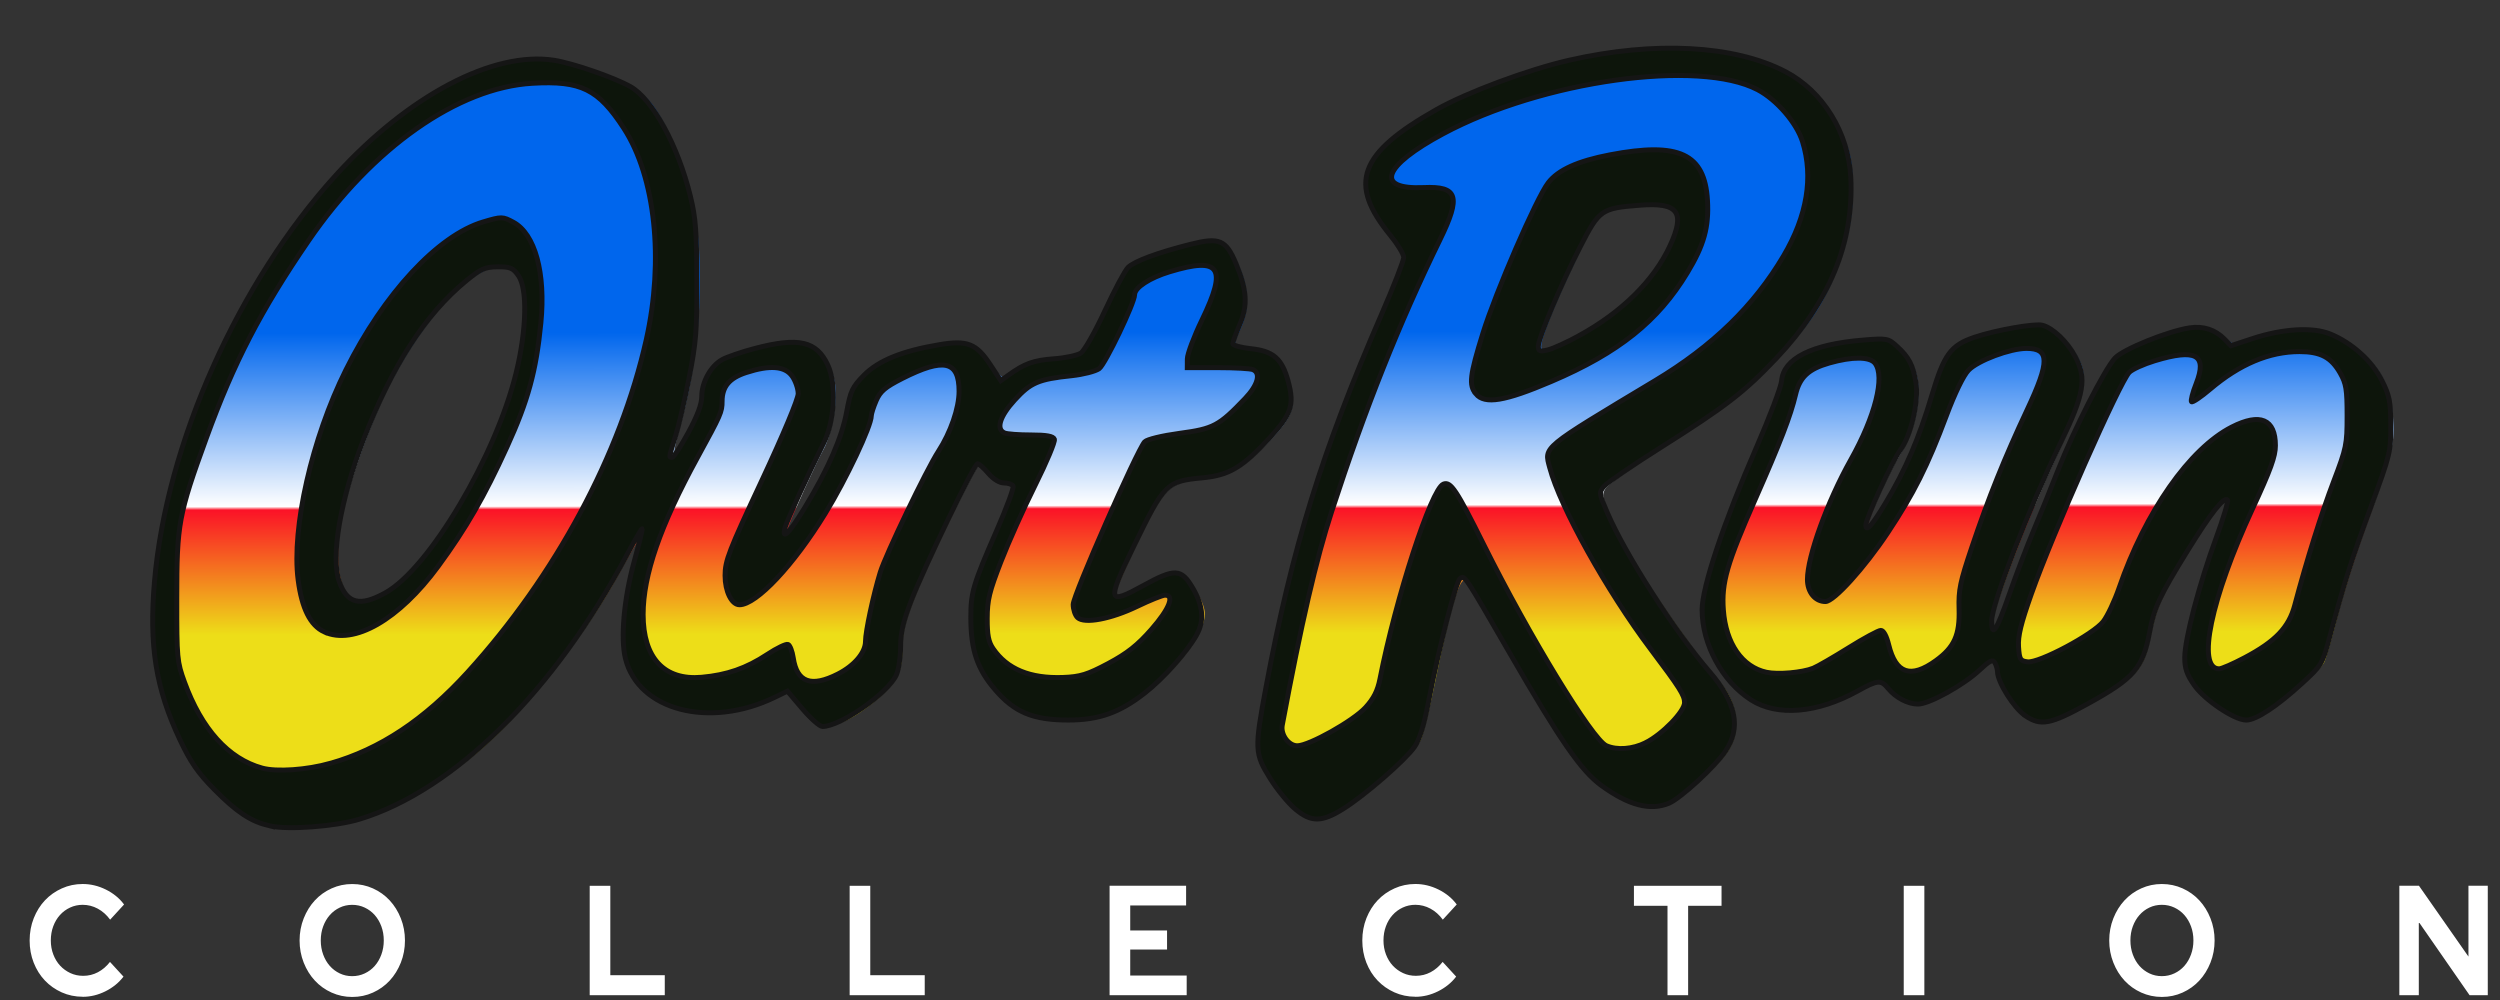 <?xml version="1.0" encoding="UTF-8" standalone="no"?>
<!-- Created with Inkscape (http://www.inkscape.org/) -->

<svg
   xmlns:dc="http://purl.org/dc/elements/1.1/"
   xmlns:cc="http://creativecommons.org/ns#"
   xmlns:rdf="http://www.w3.org/1999/02/22-rdf-syntax-ns#"
   xmlns:svg="http://www.w3.org/2000/svg"
   xmlns="http://www.w3.org/2000/svg"
   xmlns:xlink="http://www.w3.org/1999/xlink"
   xmlns:sodipodi="http://sodipodi.sourceforge.net/DTD/sodipodi-0.dtd"
   xmlns:inkscape="http://www.inkscape.org/namespaces/inkscape"
   width="500"
   height="200"
   viewBox="0 0 132.292 52.917"
   version="1.1"
   id="svg8"
   inkscape:version="0.92.5 (2060ec1f9f, 2020-04-08)"
   sodipodi:docname="outrun.svg">
  <rect x="0" y="0" width="132.292" height="52.917" fill="#333333" stroke="none"/>
  <defs
     id="defs2">
    <linearGradient
       inkscape:collect="always"
       id="linearGradient894">
      <stop
         style="stop-color:#0066ed;stop-opacity:1"
         offset="0"
         id="stop890" />
      <stop
         id="stop898"
         offset="0.575"
         style="stop-color:#ffffff;stop-opacity:1" />
      <stop
         style="stop-color:#fb1227;stop-opacity:1"
         offset="0.586"
         id="stop900" />
      <stop
         style="stop-color:#edde18;stop-opacity:1"
         offset="1"
         id="stop892" />
    </linearGradient>
    <linearGradient
       inkscape:collect="always"
       xlink:href="#linearGradient894"
       id="linearGradient896"
       x1="84.096"
       y1="256.96"
       x2="84.142"
       y2="286.02"
       gradientUnits="userSpaceOnUse"
       gradientTransform="matrix(0.549,0,0,0.549,23.143,120.563)" />
  </defs>
  <sodipodi:namedview
     id="base"
     pagecolor="#ffffff"
     bordercolor="#666666"
     borderopacity="1.0"
     inkscape:pageopacity="0.0"
     inkscape:pageshadow="2"
     inkscape:zoom="3.6428711"
     inkscape:cx="213.09414"
     inkscape:cy="91.124493"
     inkscape:document-units="mm"
     inkscape:current-layer="layer1"
     showgrid="false"
     units="px"
     inkscape:pagecheckerboard="true"
     inkscape:window-width="1366"
     inkscape:window-height="739"
     inkscape:window-x="0"
     inkscape:window-y="0"
     inkscape:window-maximized="1" />
  <g
     inkscape:label="Layer 1"
     inkscape:groupmode="layer"
     id="layer1"
     transform="translate(0,-244.083)">
    <path
       inkscape:connector-curvature="0"
       id="path886"
       d="m 14.277,287.788 c -0.955,-0.246 -1.685,-0.738 -2.847,-1.916 -1.662,-1.685 -2.797,-4.246 -3.167,-7.142 -0.204,-1.598 -6.64e-4,-5.084 0.411,-7.035 0.687,-3.259 2.453,-8.134 3.918,-10.815 3.053,-5.586 7.082,-10.006 11.164,-12.245 1.686,-0.925 2.313,-1.162 3.612,-1.363 2.124,-0.33 5.764,0.803 7.028,2.188 0.571,0.625 1.5,2.548 1.982,4.099 0.99,3.19 0.857,8.541 -0.319,12.819 -0.449,1.632 -0.479,1.939 -0.157,1.58 0.559,-0.623 1.325,-2.29 1.325,-2.884 0,-0.722 0.528,-1.679 1.089,-1.973 0.702,-0.368 2.831,-0.902 3.591,-0.902 1.327,0 2.027,0.691 2.294,2.267 0.14,0.823 -0.195,2.647 -0.626,3.41 -0.35,0.62 -1.655,3.491 -1.882,4.14 -0.454,1.298 1.475,-1.654 2.412,-3.691 0.316,-0.687 0.668,-1.794 0.783,-2.459 0.19,-1.102 0.272,-1.272 0.928,-1.925 0.805,-0.802 1.985,-1.279 3.983,-1.611 1.456,-0.242 2.049,-0.011 2.69,1.05 0.227,0.376 0.51,0.684 0.628,0.684 0.118,0 0.485,-0.196 0.816,-0.436 0.472,-0.342 0.862,-0.456 1.815,-0.528 0.668,-0.051 1.363,-0.194 1.545,-0.319 0.182,-0.124 0.731,-1.088 1.219,-2.142 0.488,-1.054 1.032,-2.089 1.208,-2.301 0.318,-0.382 1.167,-0.72 3.318,-1.318 1.472,-0.41 1.832,-0.275 2.411,0.904 0.648,1.32 0.71,2.454 0.196,3.566 -0.46,0.994 -0.469,0.982 0.804,1.096 1.019,0.091 1.5,0.544 1.816,1.708 0.354,1.306 0.137,1.893 -1.2,3.249 -1.404,1.424 -1.919,1.706 -3.384,1.853 -1.52,0.153 -1.977,0.471 -2.739,1.906 -0.772,1.454 -1.889,3.89 -1.889,4.119 0,0.318 0.558,0.179 1.681,-0.42 1.493,-0.796 1.879,-0.781 2.406,0.091 0.692,1.145 0.751,1.46 0.421,2.255 -0.668,1.612 -3.056,3.886 -4.751,4.525 -1.106,0.417 -3.068,0.447 -4.257,0.066 -0.656,-0.211 -1.03,-0.482 -1.705,-1.237 -1.071,-1.198 -1.381,-2.097 -1.376,-3.992 0.004,-1.339 0.027,-1.423 1.097,-3.912 0.601,-1.399 1.105,-2.653 1.118,-2.787 0.015,-0.15 -0.181,-0.291 -0.514,-0.368 -0.296,-0.069 -0.682,-0.322 -0.857,-0.562 -0.175,-0.24 -0.387,-0.437 -0.471,-0.437 -0.194,0 -2.813,5.388 -3.542,7.286 -0.419,1.091 -0.551,1.674 -0.551,2.425 0,1.249 -0.265,1.809 -1.27,2.679 -0.976,0.845 -1.731,1.278 -2.505,1.438 -0.566,0.116 -0.618,0.085 -1.4,-0.836 l -0.813,-0.957 -0.682,0.33 c -1.194,0.578 -2.887,0.914 -4.099,0.813 -1.902,-0.158 -3.4,-1.293 -3.793,-2.874 -0.246,-0.991 -0.081,-3.099 0.386,-4.923 0.209,-0.818 0.32,-1.446 0.247,-1.396 -0.074,0.05 -0.572,0.896 -1.107,1.879 -1.758,3.233 -5.096,7.434 -7.486,9.422 -1.532,1.274 -3.703,2.621 -5.144,3.193 -1.894,0.751 -4.381,1.037 -5.81,0.668 z m 6.218,-12.355 c 2.326,-1.286 5.841,-7.199 6.909,-11.623 0.547,-2.267 0.604,-4.422 0.134,-5.116 -1.203,-1.775 -4.562,1.076 -7.025,5.963 -0.854,1.694 -1.964,4.747 -2.324,6.391 -0.64,2.926 -0.222,4.884 1.044,4.884 0.196,0 0.764,-0.225 1.262,-0.501 z m 48.302,11.635 c -0.622,-0.473 -1.526,-1.629 -1.905,-2.436 -0.347,-0.738 -0.322,-1.425 0.14,-3.929 1.391,-7.533 3.295,-13.596 6.553,-20.862 0.435,-0.971 0.792,-1.901 0.792,-2.067 0,-0.166 -0.342,-0.73 -0.76,-1.254 -2.187,-2.738 -1.613,-4.298 2.421,-6.58 4.422,-2.502 10.881,-3.829 15.14,-3.112 3.287,0.554 5.101,1.75 6.186,4.081 0.549,1.18 0.625,1.491 0.674,2.749 0.074,1.916 -0.293,3.626 -1.192,5.555 -0.586,1.258 -1.022,1.889 -2.337,3.38 -1.796,2.038 -2.912,2.92 -6.798,5.37 -1.393,0.878 -2.633,1.766 -2.756,1.972 -0.205,0.343 -0.175,0.48 0.346,1.613 0.313,0.681 0.889,1.775 1.279,2.431 0.922,1.55 3.567,5.287 4.203,5.94 1.154,1.184 1.415,2.759 0.649,3.917 -0.516,0.78 -2.411,2.517 -3.024,2.772 -1.026,0.427 -2.081,0.145 -3.605,-0.963 -1.043,-0.759 -2.314,-2.612 -5.092,-7.425 -1.309,-2.269 -2.085,-3.458 -2.236,-3.43 -0.309,0.057 -0.791,1.726 -1.475,5.106 -0.305,1.505 -0.672,3.001 -0.816,3.324 -0.292,0.654 -1.875,2.174 -3.487,3.349 -1.336,0.974 -2.1,1.106 -2.896,0.5 z m 14.789,-25.167 c 2.265,-1.231 4.045,-2.992 4.904,-4.851 0.787,-1.704 0.287,-2.277 -1.817,-2.082 -1.871,0.173 -2.02,0.293 -3.109,2.505 -1.199,2.436 -2.108,4.711 -2.002,5.012 0.11,0.313 0.669,0.152 2.023,-0.584 z m 23.723,20.134 c -0.568,-0.336 -1.503,-1.804 -1.512,-2.371 -0.001,-0.14 -0.066,-0.362 -0.142,-0.493 -0.11,-0.191 -0.272,-0.113 -0.809,0.39 -0.848,0.795 -2.665,1.799 -3.257,1.799 -0.534,0 -1.173,-0.335 -1.582,-0.83 -0.384,-0.465 -0.548,-0.451 -1.605,0.133 -2.067,1.143 -4.022,1.361 -5.409,0.604 -1.606,-0.877 -2.681,-2.636 -2.792,-4.57 -0.062,-1.087 -0.007,-1.371 0.664,-3.391 0.403,-1.212 1.322,-3.578 2.043,-5.256 0.721,-1.679 1.348,-3.319 1.393,-3.645 0.166,-1.209 1.15,-1.851 3.369,-2.198 1.796,-0.28 2.315,-0.232 2.857,0.268 0.94,0.867 1.198,1.958 0.851,3.601 -0.154,0.729 -0.447,1.455 -0.831,2.059 -0.589,0.926 -1.721,3.436 -1.712,3.796 0.007,0.336 0.876,-0.85 1.558,-2.127 0.771,-1.444 1.463,-3.191 2.071,-5.23 0.237,-0.793 0.572,-1.612 0.746,-1.821 0.678,-0.816 4.163,-1.754 5.168,-1.391 0.655,0.237 1.718,1.561 1.844,2.298 0.164,0.958 -0.058,1.685 -1.383,4.536 -1.474,3.171 -3.351,8.021 -3.351,8.656 0,0.729 0.253,0.495 0.672,-0.622 3.107,-8.294 4.972,-12.426 6.046,-13.391 0.507,-0.455 3.07,-1.333 4.001,-1.37 0.69,-0.027 0.946,0.048 1.448,0.429 l 0.61,0.462 1.003,-0.344 c 0.552,-0.189 1.532,-0.388 2.178,-0.443 1.48,-0.124 2.37,0.175 3.559,1.198 1.03,0.886 1.48,1.819 1.625,3.366 0.124,1.33 -0.028,1.95 -1.397,5.701 -0.554,1.516 -1.247,3.7 -1.541,4.853 -0.294,1.153 -0.608,2.248 -0.698,2.433 -0.217,0.445 -2.352,2.318 -3.15,2.764 -0.798,0.446 -1.427,0.348 -2.47,-0.385 -1.108,-0.779 -1.669,-1.684 -1.669,-2.693 0,-0.941 0.852,-4.133 1.732,-6.493 0.342,-0.915 0.579,-1.71 0.527,-1.767 -0.176,-0.193 -0.891,0.717 -2.096,2.668 -1.517,2.456 -1.763,2.999 -2.086,4.61 -0.335,1.671 -0.798,2.186 -3.107,3.456 -2.007,1.104 -2.559,1.227 -3.366,0.748 z"
       style="fill:url(#linearGradient896);fill-opacity:1;stroke-width:0.162" />
    <path
       inkscape:connector-curvature="0"
       id="path884"
       d="m 14.277,287.788 c -1.001,-0.234 -1.749,-0.726 -2.944,-1.938 -0.861,-0.873 -1.256,-1.444 -1.805,-2.608 -1.283,-2.721 -1.648,-4.983 -1.353,-8.393 0.631,-7.307 4.433,-15.821 9.601,-21.499 3.838,-4.217 8.321,-6.578 11.541,-6.078 1.005,0.156 3.181,0.908 4.047,1.398 1.172,0.664 2.514,3.119 3.169,5.795 0.278,1.138 0.333,1.847 0.342,4.408 0.009,2.686 -0.039,3.306 -0.402,5.171 -0.226,1.166 -0.554,2.57 -0.727,3.121 -0.365,1.157 -0.358,1.118 -0.175,1.118 0.077,0 0.46,-0.589 0.851,-1.309 0.484,-0.891 0.711,-1.5 0.712,-1.907 7.68e-4,-0.757 0.468,-1.607 1.07,-1.948 0.256,-0.145 1.043,-0.415 1.748,-0.6 2.309,-0.606 3.261,-0.388 3.854,0.883 0.47,1.01 0.365,2.965 -0.222,4.139 -0.784,1.566 -1.921,4.049 -2.029,4.43 -0.216,0.762 0.194,0.351 1.039,-1.04 1.234,-2.032 1.962,-3.701 2.216,-5.088 0.196,-1.07 0.298,-1.284 0.902,-1.898 0.766,-0.779 2.02,-1.29 3.982,-1.621 1.496,-0.253 1.976,-0.063 2.724,1.078 l 0.541,0.824 0.407,-0.293 c 0.85,-0.613 1.335,-0.787 2.403,-0.864 0.605,-0.043 1.25,-0.182 1.433,-0.307 0.183,-0.126 0.752,-1.13 1.265,-2.233 0.513,-1.102 1.064,-2.134 1.224,-2.293 0.328,-0.326 1.572,-0.787 3.292,-1.222 1.55,-0.392 1.894,-0.246 2.429,1.035 0.575,1.377 0.625,2.203 0.191,3.215 -0.196,0.457 -0.361,0.907 -0.366,1 -0.006,0.093 0.428,0.215 0.962,0.271 1.181,0.124 1.643,0.528 1.967,1.721 0.341,1.259 0.178,1.749 -1.009,3.033 -1.414,1.529 -2.121,1.946 -3.528,2.079 -1.899,0.179 -2.02,0.3 -3.647,3.652 -1.421,2.927 -1.379,3.094 0.514,2.051 1.678,-0.924 2.014,-0.907 2.625,0.136 0.556,0.949 0.617,1.733 0.194,2.486 -0.508,0.904 -1.742,2.285 -2.738,3.063 -1.33,1.04 -2.435,1.43 -4.046,1.43 -1.86,0 -2.842,-0.407 -3.875,-1.608 -0.945,-1.098 -1.283,-2.106 -1.283,-3.827 0,-1.331 0.121,-1.735 1.38,-4.621 0.521,-1.195 0.908,-2.244 0.858,-2.331 -0.049,-0.087 -0.267,-0.159 -0.483,-0.159 -0.237,0 -0.565,-0.202 -0.827,-0.509 -0.239,-0.28 -0.494,-0.509 -0.569,-0.509 -0.181,0 -2.83,5.478 -3.524,7.286 -0.419,1.091 -0.551,1.674 -0.551,2.425 0,0.545 -0.104,1.208 -0.231,1.478 -0.463,0.981 -2.958,2.715 -3.905,2.715 -0.145,0 -0.621,-0.421 -1.058,-0.935 l -0.794,-0.935 -0.682,0.33 c -3.444,1.667 -7.209,0.687 -7.89,-2.054 -0.267,-1.074 -0.078,-3.178 0.461,-5.131 0.256,-0.928 0.446,-1.709 0.422,-1.735 -0.024,-0.026 -0.378,0.581 -0.787,1.349 -3.867,7.258 -9.162,12.496 -14.172,14.017 -1.273,0.387 -3.799,0.575 -4.745,0.354 z m 3.205,-3.312 c 2.619,-0.743 4.98,-2.311 7.267,-4.826 4.648,-5.11 8.077,-11.492 9.449,-17.59 0.948,-4.209 0.481,-8.616 -1.185,-11.184 -1.348,-2.078 -2.273,-2.534 -4.839,-2.386 -3.94,0.227 -8.478,3.418 -11.842,8.328 -2.546,3.716 -3.949,6.424 -5.414,10.45 -1.471,4.042 -1.563,4.539 -1.564,8.478 -0.001,3.178 0.015,3.35 0.407,4.429 0.904,2.486 2.325,4.06 4.108,4.552 0.767,0.212 2.373,0.1 3.612,-0.252 z m -0.332,-6.959 c -0.731,-0.341 -1.178,-1.237 -1.374,-2.751 -0.354,-2.733 0.729,-7.495 2.526,-11.105 2.008,-4.036 4.876,-7.126 7.271,-7.836 0.971,-0.288 1.026,-0.287 1.593,0.019 1.15,0.623 1.713,2.687 1.455,5.329 -0.249,2.547 -0.677,4.113 -1.795,6.566 -1.198,2.629 -2.167,4.309 -3.643,6.318 -2.074,2.822 -4.464,4.192 -6.033,3.459 z m 3.24,-2.062 c 2.316,-1.284 5.846,-7.227 6.927,-11.662 0.551,-2.263 0.602,-4.415 0.121,-5.116 -0.286,-0.416 -0.431,-0.479 -1.103,-0.474 -0.669,0.005 -0.896,0.107 -1.683,0.753 -2.145,1.762 -3.924,4.52 -5.414,8.393 -1.232,3.202 -1.744,6.183 -1.289,7.495 0.412,1.188 1.093,1.358 2.442,0.61 z m 23.951,4.295 c 0.876,-0.447 1.458,-1.137 1.458,-1.727 0,-0.518 0.416,-2.466 0.78,-3.65 0.289,-0.942 2.451,-5.443 3.076,-6.404 0.649,-0.999 1.095,-2.289 1.096,-3.175 0.003,-1.621 -0.797,-1.802 -3.01,-0.682 -0.896,0.453 -1.161,0.679 -1.372,1.164 -0.144,0.331 -0.261,0.695 -0.261,0.808 0,0.542 -1.321,3.345 -2.437,5.169 -1.673,2.735 -3.643,4.832 -4.539,4.832 -0.415,0 -0.764,-0.706 -0.764,-1.547 0,-0.778 0.201,-1.299 1.935,-5.004 1.141,-2.44 1.935,-4.334 1.935,-4.619 0,-0.266 -0.144,-0.684 -0.321,-0.93 -0.384,-0.535 -1.177,-0.596 -2.432,-0.188 -0.888,0.289 -1.272,0.746 -1.273,1.517 -10e-4,0.573 -0.056,0.698 -1.299,2.972 -1.977,3.616 -2.88,6.222 -2.88,8.311 0,2.304 1.114,3.501 3.096,3.325 1.337,-0.119 2.359,-0.474 3.472,-1.209 0.505,-0.333 1,-0.571 1.1,-0.529 0.1,0.042 0.223,0.359 0.275,0.706 0.193,1.305 0.951,1.581 2.363,0.861 z m 14.307,-0.559 c 0.999,-0.532 1.549,-0.967 2.283,-1.804 0.946,-1.079 1.237,-1.81 0.721,-1.81 -0.135,0 -0.8,0.267 -1.477,0.593 -1.389,0.669 -2.781,0.933 -3.151,0.596 -0.129,-0.117 -0.235,-0.432 -0.235,-0.699 0,-0.481 3.372,-8.15 3.783,-8.604 0.117,-0.129 0.928,-0.326 1.856,-0.451 1.786,-0.24 2.071,-0.391 3.456,-1.839 0.681,-0.712 0.852,-1.347 0.413,-1.532 -0.135,-0.057 -0.971,-0.103 -1.857,-0.103 h -1.613 l 0.003,-0.466 c 0.002,-0.256 0.35,-1.182 0.774,-2.057 1.352,-2.791 0.969,-3.363 -1.709,-2.552 -1.059,0.321 -1.854,0.841 -1.854,1.213 0,0.439 -1.56,3.693 -1.878,3.916 -0.201,0.141 -0.854,0.308 -1.45,0.371 -1.76,0.185 -2.172,0.36 -3.017,1.285 -0.799,0.875 -1.004,1.55 -0.531,1.748 0.135,0.057 0.764,0.103 1.398,0.103 0.822,0 1.176,0.066 1.233,0.228 0.044,0.125 -0.411,1.212 -1.011,2.416 -0.6,1.204 -1.417,3.028 -1.815,4.054 -0.62,1.595 -0.726,2.03 -0.729,3.007 -0.003,0.885 0.067,1.245 0.309,1.6 0.742,1.088 1.961,1.592 3.699,1.528 0.912,-0.033 1.291,-0.15 2.4,-0.741 z m 9.89,7.703 c -0.363,-0.303 -0.96,-1.033 -1.328,-1.622 -0.819,-1.311 -0.83,-1.559 -0.216,-4.831 1.389,-7.399 2.961,-12.474 6.105,-19.708 0.65,-1.496 1.182,-2.858 1.182,-3.027 0,-0.169 -0.319,-0.696 -0.709,-1.171 -2.25,-2.741 -1.669,-4.329 2.431,-6.648 1.624,-0.919 4.862,-2.123 7.039,-2.619 4.507,-1.025 8.716,-0.804 11.424,0.6 2,1.037 3.359,3.236 3.473,5.619 0.165,3.439 -1.136,6.593 -3.939,9.554 -1.702,1.798 -2.659,2.536 -6.115,4.719 -1.5,0.947 -2.853,1.874 -3.007,2.06 -0.27,0.327 -0.265,0.371 0.174,1.386 0.975,2.259 3.557,6.273 5.435,8.45 1.393,1.614 1.653,2.938 0.821,4.177 -0.545,0.812 -2.379,2.499 -2.996,2.756 -0.985,0.41 -2.13,0.11 -3.566,-0.935 -1.077,-0.783 -2.172,-2.364 -4.878,-7.046 -2.384,-4.123 -2.36,-4.087 -2.601,-3.915 -0.22,0.156 -1.115,3.64 -1.652,6.424 -0.26,1.348 -0.487,2.093 -0.759,2.483 -0.5,0.718 -2.651,2.587 -3.79,3.293 -1.139,0.706 -1.684,0.707 -2.527,10e-4 z m 18.543,-3.509 c 0.88,-0.438 2.06,-1.652 2.06,-2.12 0,-0.389 -0.243,-0.773 -1.792,-2.829 -2.32,-3.078 -4.792,-7.523 -5.342,-9.602 -0.297,-1.124 -0.477,-0.976 5.586,-4.616 3.027,-1.817 5.233,-3.961 6.787,-6.594 1.247,-2.114 1.588,-4.168 1.004,-6.045 -0.309,-0.992 -1.369,-2.22 -2.373,-2.748 -3.121,-1.64 -11.4,-0.483 -16.64,2.326 -3.199,1.714 -3.651,2.968 -1.03,2.851 1.806,-0.08 1.978,0.466 0.864,2.749 -2.185,4.477 -3.945,8.893 -5.733,14.381 -0.828,2.54 -1.607,5.91 -2.619,11.318 -0.094,0.501 0.336,1.091 0.795,1.091 0.619,0 2.962,-1.314 3.612,-2.026 0.434,-0.475 0.64,-0.883 0.763,-1.51 0.841,-4.293 2.708,-10.037 3.351,-10.308 0.389,-0.163 0.693,0.292 2.149,3.216 2.408,4.835 5.74,10.298 6.482,10.625 0.563,0.248 1.386,0.186 2.076,-0.157 z m -8.983,-18.462 c -0.38,-0.46 -0.321,-0.97 0.368,-3.189 0.685,-2.207 2.836,-7.164 3.462,-7.979 0.523,-0.681 1.567,-1.153 3.268,-1.479 3.648,-0.699 5.015,-0.062 5.158,2.402 0.083,1.421 -0.182,2.376 -1.065,3.837 -1.553,2.571 -3.633,4.234 -7.196,5.753 -2.472,1.054 -3.524,1.227 -3.996,0.656 z m 5.471,-3.083 c 2.261,-1.242 3.958,-2.921 4.802,-4.752 0.825,-1.789 0.434,-2.307 -1.619,-2.144 -2.016,0.16 -2.124,0.236 -3.127,2.193 -1.027,2.004 -2.217,4.829 -2.22,5.27 -0.002,0.262 0.076,0.292 0.501,0.191 0.277,-0.066 1.025,-0.406 1.664,-0.757 z m 23.596,20.111 c -0.597,-0.401 -1.458,-1.769 -1.464,-2.329 -0.001,-0.127 -0.064,-0.339 -0.14,-0.47 -0.11,-0.191 -0.272,-0.113 -0.809,0.39 -0.848,0.795 -2.665,1.799 -3.257,1.799 -0.534,0 -1.173,-0.335 -1.582,-0.83 -0.385,-0.465 -0.548,-0.451 -1.613,0.138 -2.134,1.18 -4.26,1.356 -5.644,0.468 -1.522,-0.977 -2.586,-2.939 -2.586,-4.767 0,-1.201 1.138,-4.603 2.866,-8.572 0.711,-1.632 1.314,-3.227 1.341,-3.544 0.1,-1.181 1.593,-1.93 4.286,-2.153 1.305,-0.108 1.356,-0.098 1.845,0.353 0.607,0.56 0.823,0.974 0.974,1.868 0.168,0.998 -0.248,2.818 -0.824,3.603 -0.427,0.582 -1.822,3.616 -1.822,3.964 0,0.39 0.315,0.036 1.043,-1.172 1.051,-1.746 1.768,-3.412 2.45,-5.701 0.645,-2.163 1,-2.645 2.267,-3.071 1.116,-0.375 3.177,-0.738 3.583,-0.631 0.565,0.149 1.312,0.865 1.742,1.668 0.611,1.142 0.47,1.969 -0.772,4.542 -1.713,3.546 -3.656,8.561 -3.656,9.434 0,0.918 0.258,0.529 0.932,-1.402 0.366,-1.049 0.939,-2.556 1.274,-3.349 0.335,-0.793 0.922,-2.242 1.305,-3.222 0.836,-2.136 2.447,-5.309 3.009,-5.927 0.428,-0.47 2.794,-1.43 3.957,-1.606 0.725,-0.109 1.357,0.097 1.851,0.605 l 0.332,0.34 1.139,-0.376 c 1.602,-0.529 3.189,-0.622 4.12,-0.243 1.148,0.468 2.226,1.441 2.739,2.474 0.399,0.802 0.455,1.09 0.461,2.357 0.007,1.397 -0.027,1.535 -1.051,4.326 -1.044,2.844 -1.417,4.021 -2.183,6.886 -0.384,1.435 -0.409,1.477 -1.48,2.459 -1.319,1.208 -2.417,1.928 -2.938,1.928 -0.621,-0.001 -2.197,-1.061 -2.748,-1.848 -0.392,-0.56 -0.503,-0.883 -0.503,-1.465 0,-0.966 0.767,-3.887 1.658,-6.313 0.387,-1.053 0.659,-1.962 0.605,-2.021 -0.18,-0.197 -0.887,0.7 -2.1,2.664 -1.486,2.405 -1.779,3.033 -2.021,4.324 -0.357,1.91 -0.814,2.441 -3.257,3.787 -2.013,1.109 -2.492,1.201 -3.331,0.638 z m -11.213,-2.509 c 0.213,-0.085 1.053,-0.57 1.868,-1.078 0.814,-0.508 1.583,-0.923 1.709,-0.923 0.14,0 0.301,0.295 0.415,0.762 0.374,1.533 1.169,1.8 2.495,0.839 0.981,-0.711 1.271,-1.356 1.229,-2.734 -0.031,-1.01 0.056,-1.427 0.679,-3.276 0.875,-2.598 1.737,-4.738 2.927,-7.271 1.198,-2.549 1.191,-3.241 -0.036,-3.241 -0.871,0 -2.577,0.641 -3.071,1.154 -0.268,0.278 -0.726,1.22 -1.17,2.407 -0.995,2.659 -1.736,4.139 -3.105,6.195 -1.23,1.85 -2.85,3.639 -3.294,3.639 -0.55,0 -0.954,-0.496 -0.954,-1.168 0,-1.22 1.048,-4.114 2.294,-6.333 1.291,-2.298 1.82,-4.399 1.286,-5.104 -0.271,-0.359 -1.205,-0.366 -2.423,-0.018 -1.103,0.315 -1.57,0.753 -1.786,1.676 -0.259,1.108 -0.809,2.536 -2.131,5.532 -1.504,3.409 -1.795,4.418 -1.689,5.862 0.13,1.77 0.993,3.017 2.282,3.296 0.606,0.131 1.888,0.019 2.477,-0.216 z m 22.815,-0.548 c 1.643,-0.868 2.35,-1.606 2.662,-2.776 0.641,-2.406 1.407,-4.845 2.061,-6.562 0.675,-1.772 0.711,-1.946 0.711,-3.476 0,-1.395 -0.049,-1.696 -0.363,-2.251 -0.476,-0.839 -1.046,-1.14 -2.155,-1.14 -1.595,0 -3.167,0.661 -4.727,1.986 -0.494,0.42 -0.939,0.72 -0.989,0.666 -0.05,-0.054 0.061,-0.483 0.246,-0.953 0.604,-1.538 -0.011,-1.877 -2.198,-1.212 -0.576,0.175 -1.177,0.447 -1.337,0.606 -0.505,0.501 -4.04,8.499 -5.184,11.728 -0.555,1.567 -0.716,2.23 -0.679,2.798 0.044,0.671 0.09,0.749 0.477,0.797 0.606,0.076 3.488,-1.459 4.008,-2.136 0.224,-0.291 0.599,-1.087 0.833,-1.767 1.391,-4.039 3.731,-7.382 5.962,-8.52 1.505,-0.767 2.313,-0.426 2.313,0.977 0,0.577 -0.256,1.283 -1.213,3.349 -2.206,4.758 -2.978,8.467 -1.764,8.467 0.13,0 0.731,-0.261 1.335,-0.581 z"
       style="fill:#0d150b;stroke-width:0.262;stroke:#151515;stroke-opacity:1;stroke-miterlimit:4;stroke-dasharray:none" />
    <path
       d="m 4.376,296.831 c 0.411,0 0.811,-0.097 1.2,-0.29 0.389,-0.193 0.709,-0.452 0.959,-0.778 v 0 l -0.715,-0.778 c -0.186,0.237 -0.399,0.419 -0.64,0.546 -0.241,0.127 -0.499,0.19 -0.775,0.19 -0.246,0 -0.473,-0.048 -0.681,-0.145 -0.208,-0.097 -0.389,-0.228 -0.542,-0.393 -0.153,-0.165 -0.273,-0.363 -0.361,-0.592 -0.088,-0.229 -0.132,-0.476 -0.132,-0.741 0,-0.27 0.043,-0.52 0.128,-0.749 0.085,-0.229 0.203,-0.428 0.354,-0.596 0.151,-0.168 0.33,-0.301 0.538,-0.397 0.208,-0.097 0.43,-0.145 0.666,-0.145 0.281,0 0.547,0.068 0.798,0.203 0.251,0.135 0.469,0.33 0.655,0.583 v 0 l 0.737,-0.803 c -0.246,-0.331 -0.567,-0.594 -0.963,-0.79 -0.396,-0.196 -0.805,-0.294 -1.227,-0.294 -0.391,0 -0.759,0.077 -1.102,0.232 -0.344,0.154 -0.641,0.364 -0.892,0.629 -0.251,0.265 -0.449,0.581 -0.595,0.947 -0.145,0.367 -0.218,0.76 -0.218,1.179 0,0.419 0.071,0.811 0.214,1.175 0.143,0.364 0.34,0.678 0.591,0.943 0.251,0.265 0.548,0.474 0.892,0.629 0.344,0.154 0.714,0.232 1.11,0.232 z m 14.261,0.008 c 0.391,0 0.758,-0.077 1.099,-0.232 0.341,-0.154 0.636,-0.365 0.884,-0.633 0.248,-0.268 0.445,-0.585 0.591,-0.952 0.145,-0.367 0.218,-0.757 0.218,-1.171 0,-0.414 -0.073,-0.804 -0.218,-1.171 -0.145,-0.367 -0.342,-0.684 -0.591,-0.952 -0.248,-0.268 -0.543,-0.479 -0.884,-0.633 -0.341,-0.154 -0.707,-0.232 -1.099,-0.232 -0.386,0 -0.75,0.077 -1.091,0.232 -0.341,0.154 -0.636,0.365 -0.884,0.633 -0.248,0.268 -0.445,0.585 -0.591,0.952 -0.145,0.367 -0.218,0.757 -0.218,1.171 0,0.414 0.073,0.804 0.218,1.171 0.145,0.367 0.342,0.684 0.591,0.952 0.248,0.268 0.543,0.479 0.884,0.633 0.341,0.154 0.705,0.232 1.091,0.232 z m 0,-1.101 c -0.236,0 -0.455,-0.048 -0.658,-0.145 -0.203,-0.097 -0.379,-0.229 -0.527,-0.397 -0.148,-0.168 -0.265,-0.368 -0.35,-0.6 -0.085,-0.232 -0.128,-0.48 -0.128,-0.745 0,-0.27 0.043,-0.52 0.128,-0.749 0.085,-0.229 0.202,-0.428 0.35,-0.596 0.148,-0.168 0.324,-0.301 0.527,-0.397 0.203,-0.097 0.423,-0.145 0.658,-0.145 0.236,0 0.457,0.048 0.662,0.145 0.206,0.097 0.383,0.229 0.531,0.397 0.148,0.168 0.265,0.367 0.35,0.596 0.085,0.229 0.128,0.479 0.128,0.749 0,0.265 -0.043,0.513 -0.128,0.745 -0.085,0.232 -0.202,0.432 -0.35,0.6 -0.148,0.168 -0.325,0.301 -0.531,0.397 -0.206,0.097 -0.426,0.145 -0.662,0.145 z m 16.541,1.009 v -1.059 h -2.882 v -4.733 h -1.091 v 5.792 z m 13.756,0 v -1.059 h -2.882 v -4.733 h -1.091 v 5.792 z m 13.862,0 v -1.043 h -2.988 v -1.374 h 1.949 v -1.009 h -1.949 v -1.324 h 2.957 v -1.043 h -4.049 v 5.792 z m 12.101,0.083 c 0.411,0 0.811,-0.097 1.2,-0.29 0.389,-0.193 0.709,-0.452 0.959,-0.778 v 0 l -0.715,-0.778 c -0.186,0.237 -0.399,0.419 -0.64,0.546 -0.241,0.127 -0.499,0.19 -0.775,0.19 -0.246,0 -0.473,-0.048 -0.681,-0.145 -0.208,-0.097 -0.389,-0.228 -0.542,-0.393 -0.153,-0.165 -0.273,-0.363 -0.361,-0.592 -0.088,-0.229 -0.132,-0.476 -0.132,-0.741 0,-0.27 0.043,-0.52 0.128,-0.749 0.085,-0.229 0.203,-0.428 0.354,-0.596 0.151,-0.168 0.33,-0.301 0.538,-0.397 0.208,-0.097 0.43,-0.145 0.666,-0.145 0.281,0 0.547,0.068 0.798,0.203 0.251,0.135 0.469,0.33 0.655,0.583 v 0 l 0.737,-0.803 c -0.246,-0.331 -0.567,-0.594 -0.963,-0.79 -0.396,-0.196 -0.805,-0.294 -1.227,-0.294 -0.391,0 -0.759,0.077 -1.102,0.232 -0.344,0.154 -0.641,0.364 -0.892,0.629 -0.251,0.265 -0.449,0.581 -0.595,0.947 -0.145,0.367 -0.218,0.76 -0.218,1.179 0,0.419 0.071,0.811 0.214,1.175 0.143,0.364 0.34,0.679 0.591,0.943 0.251,0.265 0.548,0.474 0.892,0.629 0.344,0.154 0.714,0.232 1.11,0.232 z m 14.434,-0.083 v -4.733 h 1.768 v -1.059 h -4.636 v 1.059 h 1.776 v 4.733 z m 12.5,0 v -5.792 h -1.091 v 5.792 z m 12.567,0.091 c 0.391,0 0.758,-0.077 1.099,-0.232 0.341,-0.154 0.636,-0.365 0.884,-0.633 0.248,-0.268 0.445,-0.585 0.591,-0.952 0.145,-0.367 0.218,-0.757 0.218,-1.171 0,-0.414 -0.073,-0.804 -0.218,-1.171 -0.145,-0.367 -0.342,-0.684 -0.591,-0.952 -0.248,-0.268 -0.543,-0.479 -0.884,-0.633 -0.341,-0.154 -0.707,-0.232 -1.099,-0.232 -0.386,0 -0.75,0.077 -1.091,0.232 -0.341,0.154 -0.636,0.365 -0.884,0.633 -0.248,0.268 -0.445,0.585 -0.591,0.952 -0.145,0.367 -0.218,0.757 -0.218,1.171 0,0.414 0.073,0.804 0.218,1.171 0.145,0.367 0.342,0.684 0.591,0.952 0.248,0.268 0.543,0.479 0.884,0.633 0.341,0.154 0.705,0.232 1.091,0.232 z m 0,-1.101 c -0.236,0 -0.455,-0.048 -0.658,-0.145 -0.203,-0.097 -0.379,-0.229 -0.527,-0.397 -0.148,-0.168 -0.265,-0.368 -0.35,-0.6 -0.085,-0.232 -0.128,-0.48 -0.128,-0.745 0,-0.27 0.043,-0.52 0.128,-0.749 0.085,-0.229 0.202,-0.428 0.35,-0.596 0.148,-0.168 0.324,-0.301 0.527,-0.397 0.203,-0.097 0.423,-0.145 0.658,-0.145 0.236,0 0.457,0.048 0.662,0.145 0.206,0.097 0.383,0.229 0.531,0.397 0.148,0.168 0.265,0.367 0.35,0.596 0.085,0.229 0.128,0.479 0.128,0.749 0,0.265 -0.043,0.513 -0.128,0.745 -0.085,0.232 -0.202,0.432 -0.35,0.6 -0.148,0.168 -0.325,0.301 -0.531,0.397 -0.206,0.097 -0.426,0.145 -0.662,0.145 z m 13.598,1.009 v -3.872 l 2.687,3.872 h 0.963 v -5.792 h -1.023 v 3.748 l -2.619,-3.748 h -1.038 v 5.792 z"
       id="COLLECTION"
       inkscape:connector-curvature="0"
       style="fill:#ffffff;fill-rule:nonzero;stroke:none;stroke-width:0.337" />
  </g>
</svg>

